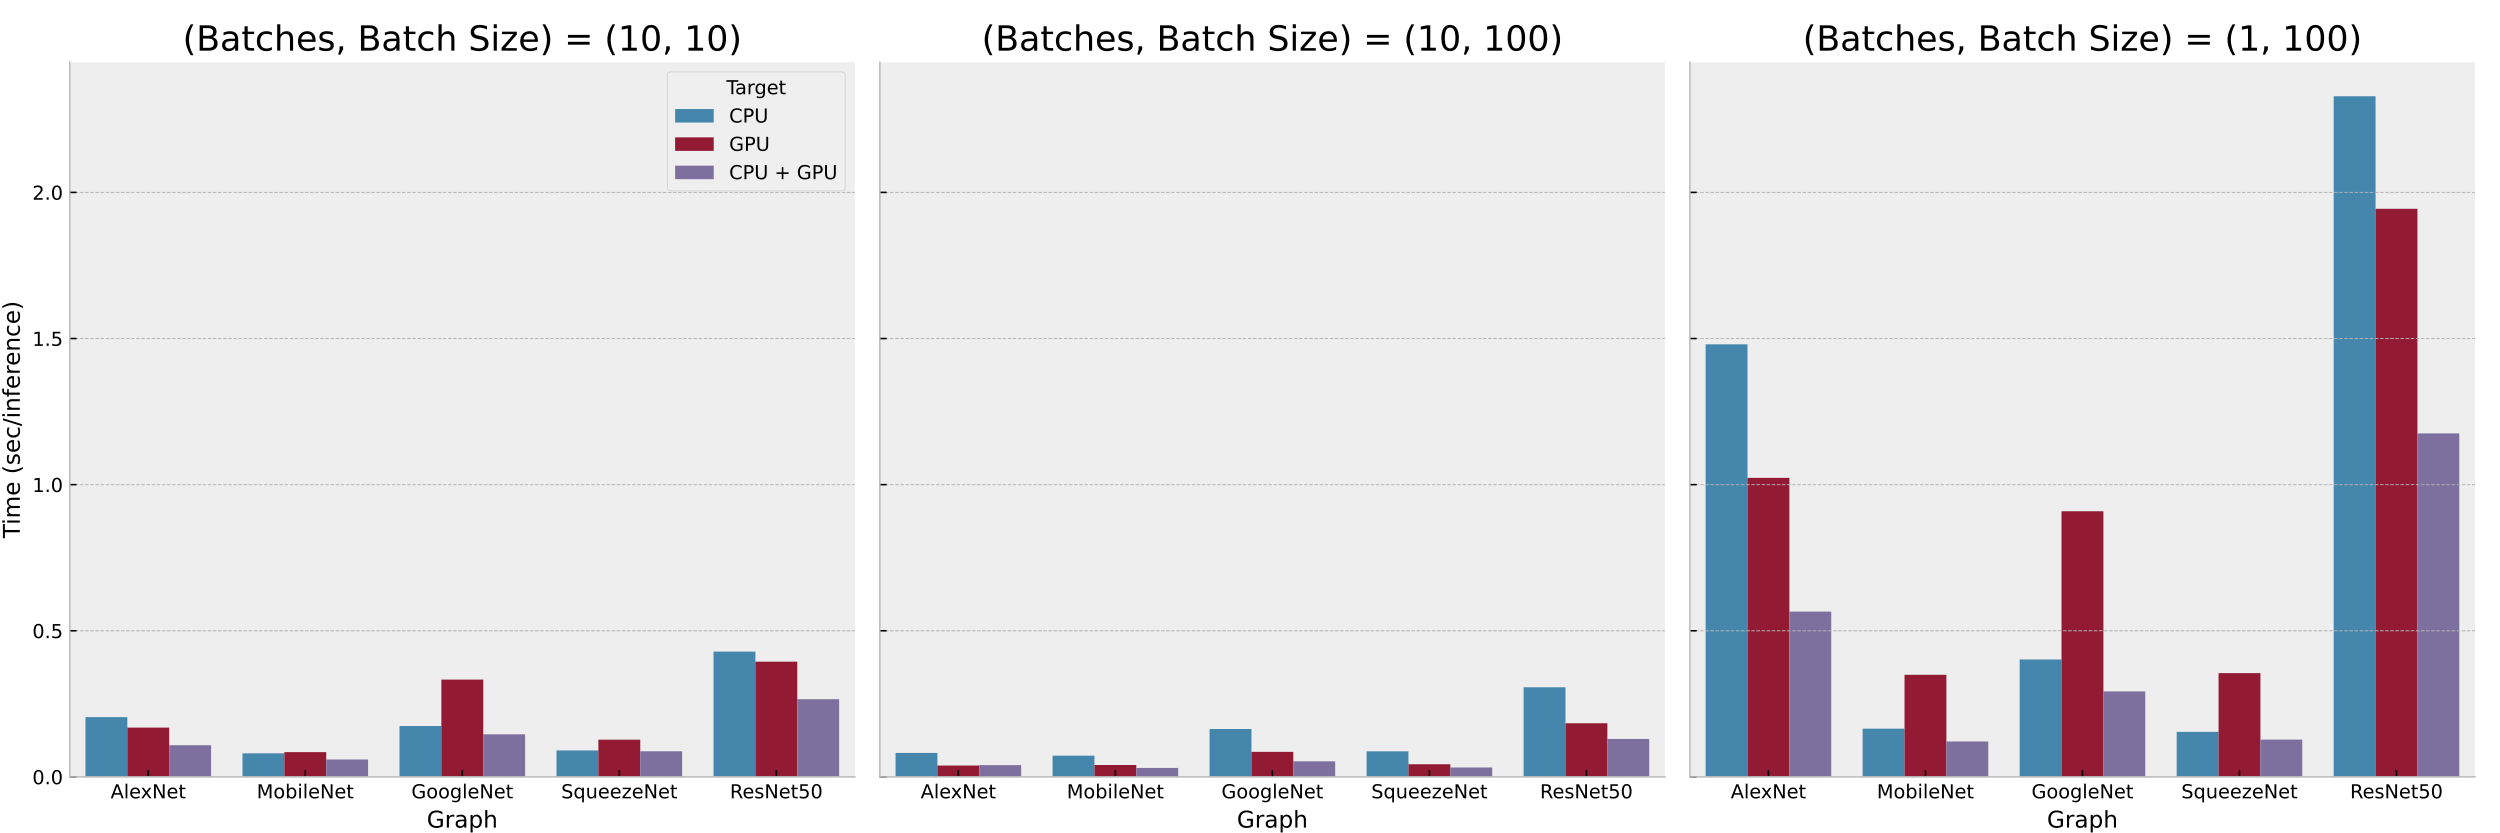 <?xml version="1.0" encoding="utf-8" standalone="no"?>
<!DOCTYPE svg PUBLIC "-//W3C//DTD SVG 1.1//EN"
  "http://www.w3.org/Graphics/SVG/1.1/DTD/svg11.dtd">
<!-- Created with matplotlib (https://matplotlib.org/) -->
<svg height="432pt" version="1.1" viewBox="0 0 1296 432" width="1296pt" xmlns="http://www.w3.org/2000/svg" xmlns:xlink="http://www.w3.org/1999/xlink">
 <defs>
  <style type="text/css">*{stroke-linecap:butt;stroke-linejoin:round;}</style>
 </defs>
 <g id="figure_1">
  <g id="patch_1">
   <path d="M 0 432 
L 1296 432 
L 1296 0 
L 0 0 
z
" style="fill:#ffffff;"/>
  </g>
  <g id="axes_1">
   <g id="patch_2">
    <path d="M 36.168 402.744 
L 443.152 402.744 
L 443.152 32.256 
L 36.168 32.256 
z
" style="fill:#eeeeee;"/>
   </g>
   <g id="patch_3">
    <path clip-path="url(#p36d00c4bcf)" d="M 44.308 402.744 
L 66.013 402.744 
L 66.013 371.755 
L 44.308 371.755 
z
" style="fill:#4586ac;"/>
   </g>
   <g id="patch_4">
    <path clip-path="url(#p36d00c4bcf)" d="M 125.704 402.744 
L 147.41 402.744 
L 147.41 390.542 
L 125.704 390.542 
z
" style="fill:#4586ac;"/>
   </g>
   <g id="patch_5">
    <path clip-path="url(#p36d00c4bcf)" d="M 207.101 402.744 
L 228.807 402.744 
L 228.807 376.374 
L 207.101 376.374 
z
" style="fill:#4586ac;"/>
   </g>
   <g id="patch_6">
    <path clip-path="url(#p36d00c4bcf)" d="M 288.498 402.744 
L 310.204 402.744 
L 310.204 389.056 
L 288.498 389.056 
z
" style="fill:#4586ac;"/>
   </g>
   <g id="patch_7">
    <path clip-path="url(#p36d00c4bcf)" d="M 369.895 402.744 
L 391.601 402.744 
L 391.601 337.776 
L 369.895 337.776 
z
" style="fill:#4586ac;"/>
   </g>
   <g id="patch_8">
    <path clip-path="url(#p36d00c4bcf)" d="M 66.013 402.744 
L 87.719 402.744 
L 87.719 377.204 
L 66.013 377.204 
z
" style="fill:#921a33;"/>
   </g>
   <g id="patch_9">
    <path clip-path="url(#p36d00c4bcf)" d="M 147.41 402.744 
L 169.116 402.744 
L 169.116 389.911 
L 147.41 389.911 
z
" style="fill:#921a33;"/>
   </g>
   <g id="patch_10">
    <path clip-path="url(#p36d00c4bcf)" d="M 228.807 402.744 
L 250.513 402.744 
L 250.513 352.317 
L 228.807 352.317 
z
" style="fill:#921a33;"/>
   </g>
   <g id="patch_11">
    <path clip-path="url(#p36d00c4bcf)" d="M 310.204 402.744 
L 331.91 402.744 
L 331.91 383.43 
L 310.204 383.43 
z
" style="fill:#921a33;"/>
   </g>
   <g id="patch_12">
    <path clip-path="url(#p36d00c4bcf)" d="M 391.601 402.744 
L 413.307 402.744 
L 413.307 343.008 
L 391.601 343.008 
z
" style="fill:#921a33;"/>
   </g>
   <g id="patch_13">
    <path clip-path="url(#p36d00c4bcf)" d="M 87.719 402.744 
L 109.425 402.744 
L 109.425 386.296 
L 87.719 386.296 
z
" style="fill:#7d709e;"/>
   </g>
   <g id="patch_14">
    <path clip-path="url(#p36d00c4bcf)" d="M 169.116 402.744 
L 190.822 402.744 
L 190.822 393.699 
L 169.116 393.699 
z
" style="fill:#7d709e;"/>
   </g>
   <g id="patch_15">
    <path clip-path="url(#p36d00c4bcf)" d="M 250.513 402.744 
L 272.219 402.744 
L 272.219 380.687 
L 250.513 380.687 
z
" style="fill:#7d709e;"/>
   </g>
   <g id="patch_16">
    <path clip-path="url(#p36d00c4bcf)" d="M 331.91 402.744 
L 353.616 402.744 
L 353.616 389.462 
L 331.91 389.462 
z
" style="fill:#7d709e;"/>
   </g>
   <g id="patch_17">
    <path clip-path="url(#p36d00c4bcf)" d="M 413.307 402.744 
L 435.012 402.744 
L 435.012 362.454 
L 413.307 362.454 
z
" style="fill:#7d709e;"/>
   </g>
   <g id="matplotlib.axis_1">
    <g id="xtick_1">
     <g id="line2d_1">
      <defs>
       <path d="M 0 0 
L 0 -3.5 
" id="mb8155070c6" style="stroke:#000000;stroke-width:0.8;"/>
      </defs>
      <g>
       <use style="stroke:#000000;stroke-width:0.8;" x="76.866" xlink:href="#mb8155070c6" y="402.744"/>
      </g>
     </g>
     <g id="text_1">
      <!-- AlexNet -->
      <g transform="translate(57.331 413.842)scale(0.1 -0.1)">
       <defs>
        <path d="M 34.188 63.188 
L 20.797 26.906 
L 47.609 26.906 
z
M 28.609 72.906 
L 39.797 72.906 
L 67.578 0 
L 57.328 0 
L 50.688 18.703 
L 17.828 18.703 
L 11.188 0 
L 0.781 0 
z
" id="DejaVuSans-65"/>
        <path d="M 9.422 75.984 
L 18.406 75.984 
L 18.406 0 
L 9.422 0 
z
" id="DejaVuSans-108"/>
        <path d="M 56.203 29.594 
L 56.203 25.203 
L 14.891 25.203 
Q 15.484 15.922 20.484 11.062 
Q 25.484 6.203 34.422 6.203 
Q 39.594 6.203 44.453 7.469 
Q 49.312 8.734 54.109 11.281 
L 54.109 2.781 
Q 49.266 0.734 44.188 -0.344 
Q 39.109 -1.422 33.891 -1.422 
Q 20.797 -1.422 13.156 6.188 
Q 5.516 13.812 5.516 26.812 
Q 5.516 40.234 12.766 48.109 
Q 20.016 56 32.328 56 
Q 43.359 56 49.781 48.891 
Q 56.203 41.797 56.203 29.594 
z
M 47.219 32.234 
Q 47.125 39.594 43.094 43.984 
Q 39.062 48.391 32.422 48.391 
Q 24.906 48.391 20.391 44.141 
Q 15.875 39.891 15.188 32.172 
z
" id="DejaVuSans-101"/>
        <path d="M 54.891 54.688 
L 35.109 28.078 
L 55.906 0 
L 45.312 0 
L 29.391 21.484 
L 13.484 0 
L 2.875 0 
L 24.125 28.609 
L 4.688 54.688 
L 15.281 54.688 
L 29.781 35.203 
L 44.281 54.688 
z
" id="DejaVuSans-120"/>
        <path d="M 9.812 72.906 
L 23.094 72.906 
L 55.422 11.922 
L 55.422 72.906 
L 64.984 72.906 
L 64.984 0 
L 51.703 0 
L 19.391 60.984 
L 19.391 0 
L 9.812 0 
z
" id="DejaVuSans-78"/>
        <path d="M 18.312 70.219 
L 18.312 54.688 
L 36.812 54.688 
L 36.812 47.703 
L 18.312 47.703 
L 18.312 18.016 
Q 18.312 11.328 20.141 9.422 
Q 21.969 7.516 27.594 7.516 
L 36.812 7.516 
L 36.812 0 
L 27.594 0 
Q 17.188 0 13.234 3.875 
Q 9.281 7.766 9.281 18.016 
L 9.281 47.703 
L 2.688 47.703 
L 2.688 54.688 
L 9.281 54.688 
L 9.281 70.219 
z
" id="DejaVuSans-116"/>
       </defs>
       <use xlink:href="#DejaVuSans-65"/>
       <use x="68.408" xlink:href="#DejaVuSans-108"/>
       <use x="96.191" xlink:href="#DejaVuSans-101"/>
       <use x="155.965" xlink:href="#DejaVuSans-120"/>
       <use x="215.145" xlink:href="#DejaVuSans-78"/>
       <use x="289.949" xlink:href="#DejaVuSans-101"/>
       <use x="351.473" xlink:href="#DejaVuSans-116"/>
      </g>
     </g>
    </g>
    <g id="xtick_2">
     <g id="line2d_2">
      <g>
       <use style="stroke:#000000;stroke-width:0.8;" x="158.263" xlink:href="#mb8155070c6" y="402.744"/>
      </g>
     </g>
     <g id="text_2">
      <!-- MobileNet -->
      <g transform="translate(133.084 413.842)scale(0.1 -0.1)">
       <defs>
        <path d="M 9.812 72.906 
L 24.516 72.906 
L 43.109 23.297 
L 61.812 72.906 
L 76.516 72.906 
L 76.516 0 
L 66.891 0 
L 66.891 64.016 
L 48.094 14.016 
L 38.188 14.016 
L 19.391 64.016 
L 19.391 0 
L 9.812 0 
z
" id="DejaVuSans-77"/>
        <path d="M 30.609 48.391 
Q 23.391 48.391 19.188 42.75 
Q 14.984 37.109 14.984 27.297 
Q 14.984 17.484 19.156 11.844 
Q 23.344 6.203 30.609 6.203 
Q 37.797 6.203 41.984 11.859 
Q 46.188 17.531 46.188 27.297 
Q 46.188 37.016 41.984 42.703 
Q 37.797 48.391 30.609 48.391 
z
M 30.609 56 
Q 42.328 56 49.016 48.375 
Q 55.719 40.766 55.719 27.297 
Q 55.719 13.875 49.016 6.219 
Q 42.328 -1.422 30.609 -1.422 
Q 18.844 -1.422 12.172 6.219 
Q 5.516 13.875 5.516 27.297 
Q 5.516 40.766 12.172 48.375 
Q 18.844 56 30.609 56 
z
" id="DejaVuSans-111"/>
        <path d="M 48.688 27.297 
Q 48.688 37.203 44.609 42.844 
Q 40.531 48.484 33.406 48.484 
Q 26.266 48.484 22.188 42.844 
Q 18.109 37.203 18.109 27.297 
Q 18.109 17.391 22.188 11.75 
Q 26.266 6.109 33.406 6.109 
Q 40.531 6.109 44.609 11.75 
Q 48.688 17.391 48.688 27.297 
z
M 18.109 46.391 
Q 20.953 51.266 25.266 53.625 
Q 29.594 56 35.594 56 
Q 45.562 56 51.781 48.094 
Q 58.016 40.188 58.016 27.297 
Q 58.016 14.406 51.781 6.484 
Q 45.562 -1.422 35.594 -1.422 
Q 29.594 -1.422 25.266 0.953 
Q 20.953 3.328 18.109 8.203 
L 18.109 0 
L 9.078 0 
L 9.078 75.984 
L 18.109 75.984 
z
" id="DejaVuSans-98"/>
        <path d="M 9.422 54.688 
L 18.406 54.688 
L 18.406 0 
L 9.422 0 
z
M 9.422 75.984 
L 18.406 75.984 
L 18.406 64.594 
L 9.422 64.594 
z
" id="DejaVuSans-105"/>
       </defs>
       <use xlink:href="#DejaVuSans-77"/>
       <use x="86.279" xlink:href="#DejaVuSans-111"/>
       <use x="147.461" xlink:href="#DejaVuSans-98"/>
       <use x="210.938" xlink:href="#DejaVuSans-105"/>
       <use x="238.721" xlink:href="#DejaVuSans-108"/>
       <use x="266.504" xlink:href="#DejaVuSans-101"/>
       <use x="328.027" xlink:href="#DejaVuSans-78"/>
       <use x="402.832" xlink:href="#DejaVuSans-101"/>
       <use x="464.355" xlink:href="#DejaVuSans-116"/>
      </g>
     </g>
    </g>
    <g id="xtick_3">
     <g id="line2d_3">
      <g>
       <use style="stroke:#000000;stroke-width:0.8;" x="239.66" xlink:href="#mb8155070c6" y="402.744"/>
      </g>
     </g>
     <g id="text_3">
      <!-- GoogleNet -->
      <g transform="translate(213.25 413.842)scale(0.1 -0.1)">
       <defs>
        <path d="M 59.516 10.406 
L 59.516 29.984 
L 43.406 29.984 
L 43.406 38.094 
L 69.281 38.094 
L 69.281 6.781 
Q 63.578 2.734 56.688 0.656 
Q 49.812 -1.422 42 -1.422 
Q 24.906 -1.422 15.25 8.562 
Q 5.609 18.562 5.609 36.375 
Q 5.609 54.25 15.25 64.234 
Q 24.906 74.219 42 74.219 
Q 49.125 74.219 55.547 72.453 
Q 61.969 70.703 67.391 67.281 
L 67.391 56.781 
Q 61.922 61.422 55.766 63.766 
Q 49.609 66.109 42.828 66.109 
Q 29.438 66.109 22.719 58.641 
Q 16.016 51.172 16.016 36.375 
Q 16.016 21.625 22.719 14.156 
Q 29.438 6.688 42.828 6.688 
Q 48.047 6.688 52.141 7.594 
Q 56.25 8.5 59.516 10.406 
z
" id="DejaVuSans-71"/>
        <path d="M 45.406 27.984 
Q 45.406 37.75 41.375 43.109 
Q 37.359 48.484 30.078 48.484 
Q 22.859 48.484 18.828 43.109 
Q 14.797 37.75 14.797 27.984 
Q 14.797 18.266 18.828 12.891 
Q 22.859 7.516 30.078 7.516 
Q 37.359 7.516 41.375 12.891 
Q 45.406 18.266 45.406 27.984 
z
M 54.391 6.781 
Q 54.391 -7.172 48.188 -13.984 
Q 42 -20.797 29.203 -20.797 
Q 24.469 -20.797 20.266 -20.094 
Q 16.062 -19.391 12.109 -17.922 
L 12.109 -9.188 
Q 16.062 -11.328 19.922 -12.344 
Q 23.781 -13.375 27.781 -13.375 
Q 36.625 -13.375 41.016 -8.766 
Q 45.406 -4.156 45.406 5.172 
L 45.406 9.625 
Q 42.625 4.781 38.281 2.391 
Q 33.938 0 27.875 0 
Q 17.828 0 11.672 7.656 
Q 5.516 15.328 5.516 27.984 
Q 5.516 40.672 11.672 48.328 
Q 17.828 56 27.875 56 
Q 33.938 56 38.281 53.609 
Q 42.625 51.219 45.406 46.391 
L 45.406 54.688 
L 54.391 54.688 
z
" id="DejaVuSans-103"/>
       </defs>
       <use xlink:href="#DejaVuSans-71"/>
       <use x="77.49" xlink:href="#DejaVuSans-111"/>
       <use x="138.672" xlink:href="#DejaVuSans-111"/>
       <use x="199.854" xlink:href="#DejaVuSans-103"/>
       <use x="263.33" xlink:href="#DejaVuSans-108"/>
       <use x="291.113" xlink:href="#DejaVuSans-101"/>
       <use x="352.637" xlink:href="#DejaVuSans-78"/>
       <use x="427.441" xlink:href="#DejaVuSans-101"/>
       <use x="488.965" xlink:href="#DejaVuSans-116"/>
      </g>
     </g>
    </g>
    <g id="xtick_4">
     <g id="line2d_4">
      <g>
       <use style="stroke:#000000;stroke-width:0.8;" x="321.057" xlink:href="#mb8155070c6" y="402.744"/>
      </g>
     </g>
     <g id="text_4">
      <!-- SqueezeNet -->
      <g transform="translate(290.908 413.842)scale(0.1 -0.1)">
       <defs>
        <path d="M 53.516 70.516 
L 53.516 60.891 
Q 47.906 63.578 42.922 64.891 
Q 37.938 66.219 33.297 66.219 
Q 25.25 66.219 20.875 63.094 
Q 16.5 59.969 16.5 54.203 
Q 16.5 49.359 19.406 46.891 
Q 22.312 44.438 30.422 42.922 
L 36.375 41.703 
Q 47.406 39.594 52.656 34.297 
Q 57.906 29 57.906 20.125 
Q 57.906 9.516 50.797 4.047 
Q 43.703 -1.422 29.984 -1.422 
Q 24.812 -1.422 18.969 -0.25 
Q 13.141 0.922 6.891 3.219 
L 6.891 13.375 
Q 12.891 10.016 18.656 8.297 
Q 24.422 6.594 29.984 6.594 
Q 38.422 6.594 43.016 9.906 
Q 47.609 13.234 47.609 19.391 
Q 47.609 24.75 44.312 27.781 
Q 41.016 30.812 33.5 32.328 
L 27.484 33.5 
Q 16.453 35.688 11.516 40.375 
Q 6.594 45.062 6.594 53.422 
Q 6.594 63.094 13.406 68.656 
Q 20.219 74.219 32.172 74.219 
Q 37.312 74.219 42.625 73.281 
Q 47.953 72.359 53.516 70.516 
z
" id="DejaVuSans-83"/>
        <path d="M 14.797 27.297 
Q 14.797 17.391 18.875 11.75 
Q 22.953 6.109 30.078 6.109 
Q 37.203 6.109 41.297 11.75 
Q 45.406 17.391 45.406 27.297 
Q 45.406 37.203 41.297 42.844 
Q 37.203 48.484 30.078 48.484 
Q 22.953 48.484 18.875 42.844 
Q 14.797 37.203 14.797 27.297 
z
M 45.406 8.203 
Q 42.578 3.328 38.25 0.953 
Q 33.938 -1.422 27.875 -1.422 
Q 17.969 -1.422 11.734 6.484 
Q 5.516 14.406 5.516 27.297 
Q 5.516 40.188 11.734 48.094 
Q 17.969 56 27.875 56 
Q 33.938 56 38.25 53.625 
Q 42.578 51.266 45.406 46.391 
L 45.406 54.688 
L 54.391 54.688 
L 54.391 -20.797 
L 45.406 -20.797 
z
" id="DejaVuSans-113"/>
        <path d="M 8.5 21.578 
L 8.5 54.688 
L 17.484 54.688 
L 17.484 21.922 
Q 17.484 14.156 20.5 10.266 
Q 23.531 6.391 29.594 6.391 
Q 36.859 6.391 41.078 11.031 
Q 45.312 15.672 45.312 23.688 
L 45.312 54.688 
L 54.297 54.688 
L 54.297 0 
L 45.312 0 
L 45.312 8.406 
Q 42.047 3.422 37.719 1 
Q 33.406 -1.422 27.688 -1.422 
Q 18.266 -1.422 13.375 4.438 
Q 8.5 10.297 8.5 21.578 
z
M 31.109 56 
z
" id="DejaVuSans-117"/>
        <path d="M 5.516 54.688 
L 48.188 54.688 
L 48.188 46.484 
L 14.406 7.172 
L 48.188 7.172 
L 48.188 0 
L 4.297 0 
L 4.297 8.203 
L 38.094 47.516 
L 5.516 47.516 
z
" id="DejaVuSans-122"/>
       </defs>
       <use xlink:href="#DejaVuSans-83"/>
       <use x="63.477" xlink:href="#DejaVuSans-113"/>
       <use x="126.953" xlink:href="#DejaVuSans-117"/>
       <use x="190.332" xlink:href="#DejaVuSans-101"/>
       <use x="251.855" xlink:href="#DejaVuSans-101"/>
       <use x="313.379" xlink:href="#DejaVuSans-122"/>
       <use x="365.869" xlink:href="#DejaVuSans-101"/>
       <use x="427.393" xlink:href="#DejaVuSans-78"/>
       <use x="502.197" xlink:href="#DejaVuSans-101"/>
       <use x="563.721" xlink:href="#DejaVuSans-116"/>
      </g>
     </g>
    </g>
    <g id="xtick_5">
     <g id="line2d_5">
      <g>
       <use style="stroke:#000000;stroke-width:0.8;" x="402.454" xlink:href="#mb8155070c6" y="402.744"/>
      </g>
     </g>
     <g id="text_5">
      <!-- ResNet50 -->
      <g transform="translate(378.383 413.842)scale(0.1 -0.1)">
       <defs>
        <path d="M 44.391 34.188 
Q 47.562 33.109 50.562 29.594 
Q 53.562 26.078 56.594 19.922 
L 66.609 0 
L 56 0 
L 46.688 18.703 
Q 43.062 26.031 39.672 28.422 
Q 36.281 30.812 30.422 30.812 
L 19.672 30.812 
L 19.672 0 
L 9.812 0 
L 9.812 72.906 
L 32.078 72.906 
Q 44.578 72.906 50.734 67.672 
Q 56.891 62.453 56.891 51.906 
Q 56.891 45.016 53.688 40.469 
Q 50.484 35.938 44.391 34.188 
z
M 19.672 64.797 
L 19.672 38.922 
L 32.078 38.922 
Q 39.203 38.922 42.844 42.219 
Q 46.484 45.516 46.484 51.906 
Q 46.484 58.297 42.844 61.547 
Q 39.203 64.797 32.078 64.797 
z
" id="DejaVuSans-82"/>
        <path d="M 44.281 53.078 
L 44.281 44.578 
Q 40.484 46.531 36.375 47.5 
Q 32.281 48.484 27.875 48.484 
Q 21.188 48.484 17.844 46.438 
Q 14.5 44.391 14.5 40.281 
Q 14.5 37.156 16.891 35.375 
Q 19.281 33.594 26.516 31.984 
L 29.594 31.297 
Q 39.156 29.25 43.188 25.516 
Q 47.219 21.781 47.219 15.094 
Q 47.219 7.469 41.188 3.016 
Q 35.156 -1.422 24.609 -1.422 
Q 20.219 -1.422 15.453 -0.562 
Q 10.688 0.297 5.422 2 
L 5.422 11.281 
Q 10.406 8.688 15.234 7.391 
Q 20.062 6.109 24.812 6.109 
Q 31.156 6.109 34.562 8.281 
Q 37.984 10.453 37.984 14.406 
Q 37.984 18.062 35.516 20.016 
Q 33.062 21.969 24.703 23.781 
L 21.578 24.516 
Q 13.234 26.266 9.516 29.906 
Q 5.812 33.547 5.812 39.891 
Q 5.812 47.609 11.281 51.797 
Q 16.75 56 26.812 56 
Q 31.781 56 36.172 55.266 
Q 40.578 54.547 44.281 53.078 
z
" id="DejaVuSans-115"/>
        <path d="M 10.797 72.906 
L 49.516 72.906 
L 49.516 64.594 
L 19.828 64.594 
L 19.828 46.734 
Q 21.969 47.469 24.109 47.828 
Q 26.266 48.188 28.422 48.188 
Q 40.625 48.188 47.75 41.5 
Q 54.891 34.812 54.891 23.391 
Q 54.891 11.625 47.562 5.094 
Q 40.234 -1.422 26.906 -1.422 
Q 22.312 -1.422 17.547 -0.641 
Q 12.797 0.141 7.719 1.703 
L 7.719 11.625 
Q 12.109 9.234 16.797 8.062 
Q 21.484 6.891 26.703 6.891 
Q 35.156 6.891 40.078 11.328 
Q 45.016 15.766 45.016 23.391 
Q 45.016 31 40.078 35.438 
Q 35.156 39.891 26.703 39.891 
Q 22.75 39.891 18.812 39.016 
Q 14.891 38.141 10.797 36.281 
z
" id="DejaVuSans-53"/>
        <path d="M 31.781 66.406 
Q 24.172 66.406 20.328 58.906 
Q 16.5 51.422 16.5 36.375 
Q 16.5 21.391 20.328 13.891 
Q 24.172 6.391 31.781 6.391 
Q 39.453 6.391 43.281 13.891 
Q 47.125 21.391 47.125 36.375 
Q 47.125 51.422 43.281 58.906 
Q 39.453 66.406 31.781 66.406 
z
M 31.781 74.219 
Q 44.047 74.219 50.516 64.516 
Q 56.984 54.828 56.984 36.375 
Q 56.984 17.969 50.516 8.266 
Q 44.047 -1.422 31.781 -1.422 
Q 19.531 -1.422 13.062 8.266 
Q 6.594 17.969 6.594 36.375 
Q 6.594 54.828 13.062 64.516 
Q 19.531 74.219 31.781 74.219 
z
" id="DejaVuSans-48"/>
       </defs>
       <use xlink:href="#DejaVuSans-82"/>
       <use x="64.982" xlink:href="#DejaVuSans-101"/>
       <use x="126.506" xlink:href="#DejaVuSans-115"/>
       <use x="178.605" xlink:href="#DejaVuSans-78"/>
       <use x="253.41" xlink:href="#DejaVuSans-101"/>
       <use x="314.934" xlink:href="#DejaVuSans-116"/>
       <use x="354.143" xlink:href="#DejaVuSans-53"/>
       <use x="417.766" xlink:href="#DejaVuSans-48"/>
      </g>
     </g>
    </g>
    <g id="text_6">
     <!-- Graph -->
     <g transform="translate(221.256 429.04)scale(0.12 -0.12)">
      <defs>
       <path d="M 41.109 46.297 
Q 39.594 47.172 37.812 47.578 
Q 36.031 48 33.891 48 
Q 26.266 48 22.188 43.047 
Q 18.109 38.094 18.109 28.812 
L 18.109 0 
L 9.078 0 
L 9.078 54.688 
L 18.109 54.688 
L 18.109 46.188 
Q 20.953 51.172 25.484 53.578 
Q 30.031 56 36.531 56 
Q 37.453 56 38.578 55.875 
Q 39.703 55.766 41.062 55.516 
z
" id="DejaVuSans-114"/>
       <path d="M 34.281 27.484 
Q 23.391 27.484 19.188 25 
Q 14.984 22.516 14.984 16.5 
Q 14.984 11.719 18.141 8.906 
Q 21.297 6.109 26.703 6.109 
Q 34.188 6.109 38.703 11.406 
Q 43.219 16.703 43.219 25.484 
L 43.219 27.484 
z
M 52.203 31.203 
L 52.203 0 
L 43.219 0 
L 43.219 8.297 
Q 40.141 3.328 35.547 0.953 
Q 30.953 -1.422 24.312 -1.422 
Q 15.922 -1.422 10.953 3.297 
Q 6 8.016 6 15.922 
Q 6 25.141 12.172 29.828 
Q 18.359 34.516 30.609 34.516 
L 43.219 34.516 
L 43.219 35.406 
Q 43.219 41.609 39.141 45 
Q 35.062 48.391 27.688 48.391 
Q 23 48.391 18.547 47.266 
Q 14.109 46.141 10.016 43.891 
L 10.016 52.203 
Q 14.938 54.109 19.578 55.047 
Q 24.219 56 28.609 56 
Q 40.484 56 46.344 49.844 
Q 52.203 43.703 52.203 31.203 
z
" id="DejaVuSans-97"/>
       <path d="M 18.109 8.203 
L 18.109 -20.797 
L 9.078 -20.797 
L 9.078 54.688 
L 18.109 54.688 
L 18.109 46.391 
Q 20.953 51.266 25.266 53.625 
Q 29.594 56 35.594 56 
Q 45.562 56 51.781 48.094 
Q 58.016 40.188 58.016 27.297 
Q 58.016 14.406 51.781 6.484 
Q 45.562 -1.422 35.594 -1.422 
Q 29.594 -1.422 25.266 0.953 
Q 20.953 3.328 18.109 8.203 
z
M 48.688 27.297 
Q 48.688 37.203 44.609 42.844 
Q 40.531 48.484 33.406 48.484 
Q 26.266 48.484 22.188 42.844 
Q 18.109 37.203 18.109 27.297 
Q 18.109 17.391 22.188 11.75 
Q 26.266 6.109 33.406 6.109 
Q 40.531 6.109 44.609 11.75 
Q 48.688 17.391 48.688 27.297 
z
" id="DejaVuSans-112"/>
       <path d="M 54.891 33.016 
L 54.891 0 
L 45.906 0 
L 45.906 32.719 
Q 45.906 40.484 42.875 44.328 
Q 39.844 48.188 33.797 48.188 
Q 26.516 48.188 22.312 43.547 
Q 18.109 38.922 18.109 30.906 
L 18.109 0 
L 9.078 0 
L 9.078 75.984 
L 18.109 75.984 
L 18.109 46.188 
Q 21.344 51.125 25.703 53.562 
Q 30.078 56 35.797 56 
Q 45.219 56 50.047 50.172 
Q 54.891 44.344 54.891 33.016 
z
" id="DejaVuSans-104"/>
      </defs>
      <use xlink:href="#DejaVuSans-71"/>
      <use x="77.49" xlink:href="#DejaVuSans-114"/>
      <use x="118.604" xlink:href="#DejaVuSans-97"/>
      <use x="179.883" xlink:href="#DejaVuSans-112"/>
      <use x="243.359" xlink:href="#DejaVuSans-104"/>
     </g>
    </g>
   </g>
   <g id="matplotlib.axis_2">
    <g id="ytick_1">
     <g id="line2d_6">
      <path clip-path="url(#p36d00c4bcf)" d="M 36.168 402.744 
L 443.152 402.744 
" style="fill:none;stroke:#b2b2b2;stroke-dasharray:1.85,0.8;stroke-dashoffset:0;stroke-width:0.5;"/>
     </g>
     <g id="line2d_7">
      <defs>
       <path d="M 0 0 
L 3.5 0 
" id="m7fe1e21865" style="stroke:#000000;stroke-width:0.8;"/>
      </defs>
      <g>
       <use style="stroke:#000000;stroke-width:0.8;" x="36.168" xlink:href="#m7fe1e21865" y="402.744"/>
      </g>
     </g>
     <g id="text_7">
      <!-- 0.0 -->
      <g transform="translate(16.765 406.543)scale(0.1 -0.1)">
       <defs>
        <path d="M 10.688 12.406 
L 21 12.406 
L 21 0 
L 10.688 0 
z
" id="DejaVuSans-46"/>
       </defs>
       <use xlink:href="#DejaVuSans-48"/>
       <use x="63.623" xlink:href="#DejaVuSans-46"/>
       <use x="95.41" xlink:href="#DejaVuSans-48"/>
      </g>
     </g>
    </g>
    <g id="ytick_2">
     <g id="line2d_8">
      <path clip-path="url(#p36d00c4bcf)" d="M 36.168 326.993 
L 443.152 326.993 
" style="fill:none;stroke:#b2b2b2;stroke-dasharray:1.85,0.8;stroke-dashoffset:0;stroke-width:0.5;"/>
     </g>
     <g id="line2d_9">
      <g>
       <use style="stroke:#000000;stroke-width:0.8;" x="36.168" xlink:href="#m7fe1e21865" y="326.993"/>
      </g>
     </g>
     <g id="text_8">
      <!-- 0.5 -->
      <g transform="translate(16.765 330.792)scale(0.1 -0.1)">
       <use xlink:href="#DejaVuSans-48"/>
       <use x="63.623" xlink:href="#DejaVuSans-46"/>
       <use x="95.41" xlink:href="#DejaVuSans-53"/>
      </g>
     </g>
    </g>
    <g id="ytick_3">
     <g id="line2d_10">
      <path clip-path="url(#p36d00c4bcf)" d="M 36.168 251.242 
L 443.152 251.242 
" style="fill:none;stroke:#b2b2b2;stroke-dasharray:1.85,0.8;stroke-dashoffset:0;stroke-width:0.5;"/>
     </g>
     <g id="line2d_11">
      <g>
       <use style="stroke:#000000;stroke-width:0.8;" x="36.168" xlink:href="#m7fe1e21865" y="251.242"/>
      </g>
     </g>
     <g id="text_9">
      <!-- 1.0 -->
      <g transform="translate(16.765 255.042)scale(0.1 -0.1)">
       <defs>
        <path d="M 12.406 8.297 
L 28.516 8.297 
L 28.516 63.922 
L 10.984 60.406 
L 10.984 69.391 
L 28.422 72.906 
L 38.281 72.906 
L 38.281 8.297 
L 54.391 8.297 
L 54.391 0 
L 12.406 0 
z
" id="DejaVuSans-49"/>
       </defs>
       <use xlink:href="#DejaVuSans-49"/>
       <use x="63.623" xlink:href="#DejaVuSans-46"/>
       <use x="95.41" xlink:href="#DejaVuSans-48"/>
      </g>
     </g>
    </g>
    <g id="ytick_4">
     <g id="line2d_12">
      <path clip-path="url(#p36d00c4bcf)" d="M 36.168 175.492 
L 443.152 175.492 
" style="fill:none;stroke:#b2b2b2;stroke-dasharray:1.85,0.8;stroke-dashoffset:0;stroke-width:0.5;"/>
     </g>
     <g id="line2d_13">
      <g>
       <use style="stroke:#000000;stroke-width:0.8;" x="36.168" xlink:href="#m7fe1e21865" y="175.492"/>
      </g>
     </g>
     <g id="text_10">
      <!-- 1.5 -->
      <g transform="translate(16.765 179.291)scale(0.1 -0.1)">
       <use xlink:href="#DejaVuSans-49"/>
       <use x="63.623" xlink:href="#DejaVuSans-46"/>
       <use x="95.41" xlink:href="#DejaVuSans-53"/>
      </g>
     </g>
    </g>
    <g id="ytick_5">
     <g id="line2d_14">
      <path clip-path="url(#p36d00c4bcf)" d="M 36.168 99.741 
L 443.152 99.741 
" style="fill:none;stroke:#b2b2b2;stroke-dasharray:1.85,0.8;stroke-dashoffset:0;stroke-width:0.5;"/>
     </g>
     <g id="line2d_15">
      <g>
       <use style="stroke:#000000;stroke-width:0.8;" x="36.168" xlink:href="#m7fe1e21865" y="99.741"/>
      </g>
     </g>
     <g id="text_11">
      <!-- 2.0 -->
      <g transform="translate(16.765 103.54)scale(0.1 -0.1)">
       <defs>
        <path d="M 19.188 8.297 
L 53.609 8.297 
L 53.609 0 
L 7.328 0 
L 7.328 8.297 
Q 12.938 14.109 22.625 23.891 
Q 32.328 33.688 34.812 36.531 
Q 39.547 41.844 41.422 45.531 
Q 43.312 49.219 43.312 52.781 
Q 43.312 58.594 39.234 62.25 
Q 35.156 65.922 28.609 65.922 
Q 23.969 65.922 18.812 64.312 
Q 13.672 62.703 7.812 59.422 
L 7.812 69.391 
Q 13.766 71.781 18.938 73 
Q 24.125 74.219 28.422 74.219 
Q 39.75 74.219 46.484 68.547 
Q 53.219 62.891 53.219 53.422 
Q 53.219 48.922 51.531 44.891 
Q 49.859 40.875 45.406 35.406 
Q 44.188 33.984 37.641 27.219 
Q 31.109 20.453 19.188 8.297 
z
" id="DejaVuSans-50"/>
       </defs>
       <use xlink:href="#DejaVuSans-50"/>
       <use x="63.623" xlink:href="#DejaVuSans-46"/>
       <use x="95.41" xlink:href="#DejaVuSans-48"/>
      </g>
     </g>
    </g>
    <g id="text_12">
     <!-- Time (sec/inference) -->
     <g transform="translate(10.269 278.997)rotate(-90)scale(0.12 -0.12)">
      <defs>
       <path d="M -0.297 72.906 
L 61.375 72.906 
L 61.375 64.594 
L 35.5 64.594 
L 35.5 0 
L 25.594 0 
L 25.594 64.594 
L -0.297 64.594 
z
" id="DejaVuSans-84"/>
       <path d="M 52 44.188 
Q 55.375 50.25 60.062 53.125 
Q 64.75 56 71.094 56 
Q 79.641 56 84.281 50.016 
Q 88.922 44.047 88.922 33.016 
L 88.922 0 
L 79.891 0 
L 79.891 32.719 
Q 79.891 40.578 77.094 44.375 
Q 74.312 48.188 68.609 48.188 
Q 61.625 48.188 57.562 43.547 
Q 53.516 38.922 53.516 30.906 
L 53.516 0 
L 44.484 0 
L 44.484 32.719 
Q 44.484 40.625 41.703 44.406 
Q 38.922 48.188 33.109 48.188 
Q 26.219 48.188 22.156 43.531 
Q 18.109 38.875 18.109 30.906 
L 18.109 0 
L 9.078 0 
L 9.078 54.688 
L 18.109 54.688 
L 18.109 46.188 
Q 21.188 51.219 25.484 53.609 
Q 29.781 56 35.688 56 
Q 41.656 56 45.828 52.969 
Q 50 49.953 52 44.188 
z
" id="DejaVuSans-109"/>
       <path id="DejaVuSans-32"/>
       <path d="M 31 75.875 
Q 24.469 64.656 21.281 53.656 
Q 18.109 42.672 18.109 31.391 
Q 18.109 20.125 21.312 9.062 
Q 24.516 -2 31 -13.188 
L 23.188 -13.188 
Q 15.875 -1.703 12.234 9.375 
Q 8.594 20.453 8.594 31.391 
Q 8.594 42.281 12.203 53.312 
Q 15.828 64.359 23.188 75.875 
z
" id="DejaVuSans-40"/>
       <path d="M 48.781 52.594 
L 48.781 44.188 
Q 44.969 46.297 41.141 47.344 
Q 37.312 48.391 33.406 48.391 
Q 24.656 48.391 19.812 42.844 
Q 14.984 37.312 14.984 27.297 
Q 14.984 17.281 19.812 11.734 
Q 24.656 6.203 33.406 6.203 
Q 37.312 6.203 41.141 7.25 
Q 44.969 8.297 48.781 10.406 
L 48.781 2.094 
Q 45.016 0.344 40.984 -0.531 
Q 36.969 -1.422 32.422 -1.422 
Q 20.062 -1.422 12.781 6.344 
Q 5.516 14.109 5.516 27.297 
Q 5.516 40.672 12.859 48.328 
Q 20.219 56 33.016 56 
Q 37.156 56 41.109 55.141 
Q 45.062 54.297 48.781 52.594 
z
" id="DejaVuSans-99"/>
       <path d="M 25.391 72.906 
L 33.688 72.906 
L 8.297 -9.281 
L 0 -9.281 
z
" id="DejaVuSans-47"/>
       <path d="M 54.891 33.016 
L 54.891 0 
L 45.906 0 
L 45.906 32.719 
Q 45.906 40.484 42.875 44.328 
Q 39.844 48.188 33.797 48.188 
Q 26.516 48.188 22.312 43.547 
Q 18.109 38.922 18.109 30.906 
L 18.109 0 
L 9.078 0 
L 9.078 54.688 
L 18.109 54.688 
L 18.109 46.188 
Q 21.344 51.125 25.703 53.562 
Q 30.078 56 35.797 56 
Q 45.219 56 50.047 50.172 
Q 54.891 44.344 54.891 33.016 
z
" id="DejaVuSans-110"/>
       <path d="M 37.109 75.984 
L 37.109 68.5 
L 28.516 68.5 
Q 23.688 68.5 21.797 66.547 
Q 19.922 64.594 19.922 59.516 
L 19.922 54.688 
L 34.719 54.688 
L 34.719 47.703 
L 19.922 47.703 
L 19.922 0 
L 10.891 0 
L 10.891 47.703 
L 2.297 47.703 
L 2.297 54.688 
L 10.891 54.688 
L 10.891 58.5 
Q 10.891 67.625 15.141 71.797 
Q 19.391 75.984 28.609 75.984 
z
" id="DejaVuSans-102"/>
       <path d="M 8.016 75.875 
L 15.828 75.875 
Q 23.141 64.359 26.781 53.312 
Q 30.422 42.281 30.422 31.391 
Q 30.422 20.453 26.781 9.375 
Q 23.141 -1.703 15.828 -13.188 
L 8.016 -13.188 
Q 14.5 -2 17.703 9.062 
Q 20.906 20.125 20.906 31.391 
Q 20.906 42.672 17.703 53.656 
Q 14.5 64.656 8.016 75.875 
z
" id="DejaVuSans-41"/>
      </defs>
      <use xlink:href="#DejaVuSans-84"/>
      <use x="57.959" xlink:href="#DejaVuSans-105"/>
      <use x="85.742" xlink:href="#DejaVuSans-109"/>
      <use x="183.154" xlink:href="#DejaVuSans-101"/>
      <use x="244.678" xlink:href="#DejaVuSans-32"/>
      <use x="276.465" xlink:href="#DejaVuSans-40"/>
      <use x="315.479" xlink:href="#DejaVuSans-115"/>
      <use x="367.578" xlink:href="#DejaVuSans-101"/>
      <use x="429.102" xlink:href="#DejaVuSans-99"/>
      <use x="484.082" xlink:href="#DejaVuSans-47"/>
      <use x="517.773" xlink:href="#DejaVuSans-105"/>
      <use x="545.557" xlink:href="#DejaVuSans-110"/>
      <use x="608.936" xlink:href="#DejaVuSans-102"/>
      <use x="644.141" xlink:href="#DejaVuSans-101"/>
      <use x="705.664" xlink:href="#DejaVuSans-114"/>
      <use x="744.527" xlink:href="#DejaVuSans-101"/>
      <use x="806.051" xlink:href="#DejaVuSans-110"/>
      <use x="869.43" xlink:href="#DejaVuSans-99"/>
      <use x="924.41" xlink:href="#DejaVuSans-101"/>
      <use x="985.934" xlink:href="#DejaVuSans-41"/>
     </g>
    </g>
   </g>
   <g id="line2d_16">
    <path clip-path="url(#p36d00c4bcf)" d="M 0 0 
" style="fill:none;stroke:#424242;stroke-linecap:square;stroke-width:3.6;"/>
   </g>
   <g id="line2d_17">
    <path clip-path="url(#p36d00c4bcf)" d="M 0 0 
" style="fill:none;stroke:#424242;stroke-linecap:square;stroke-width:3.6;"/>
   </g>
   <g id="line2d_18">
    <path clip-path="url(#p36d00c4bcf)" d="M 0 0 
" style="fill:none;stroke:#424242;stroke-linecap:square;stroke-width:3.6;"/>
   </g>
   <g id="line2d_19">
    <path clip-path="url(#p36d00c4bcf)" d="M 0 0 
" style="fill:none;stroke:#424242;stroke-linecap:square;stroke-width:3.6;"/>
   </g>
   <g id="line2d_20">
    <path clip-path="url(#p36d00c4bcf)" d="M 0 0 
" style="fill:none;stroke:#424242;stroke-linecap:square;stroke-width:3.6;"/>
   </g>
   <g id="line2d_21">
    <path clip-path="url(#p36d00c4bcf)" d="M 0 0 
" style="fill:none;stroke:#424242;stroke-linecap:square;stroke-width:3.6;"/>
   </g>
   <g id="line2d_22">
    <path clip-path="url(#p36d00c4bcf)" d="M 0 0 
" style="fill:none;stroke:#424242;stroke-linecap:square;stroke-width:3.6;"/>
   </g>
   <g id="line2d_23">
    <path clip-path="url(#p36d00c4bcf)" d="M 0 0 
" style="fill:none;stroke:#424242;stroke-linecap:square;stroke-width:3.6;"/>
   </g>
   <g id="line2d_24">
    <path clip-path="url(#p36d00c4bcf)" d="M 0 0 
" style="fill:none;stroke:#424242;stroke-linecap:square;stroke-width:3.6;"/>
   </g>
   <g id="line2d_25">
    <path clip-path="url(#p36d00c4bcf)" d="M 0 0 
" style="fill:none;stroke:#424242;stroke-linecap:square;stroke-width:3.6;"/>
   </g>
   <g id="line2d_26">
    <path clip-path="url(#p36d00c4bcf)" d="M 0 0 
" style="fill:none;stroke:#424242;stroke-linecap:square;stroke-width:3.6;"/>
   </g>
   <g id="line2d_27">
    <path clip-path="url(#p36d00c4bcf)" d="M 0 0 
" style="fill:none;stroke:#424242;stroke-linecap:square;stroke-width:3.6;"/>
   </g>
   <g id="line2d_28">
    <path clip-path="url(#p36d00c4bcf)" d="M 0 0 
" style="fill:none;stroke:#424242;stroke-linecap:square;stroke-width:3.6;"/>
   </g>
   <g id="line2d_29">
    <path clip-path="url(#p36d00c4bcf)" d="M 0 0 
" style="fill:none;stroke:#424242;stroke-linecap:square;stroke-width:3.6;"/>
   </g>
   <g id="line2d_30">
    <path clip-path="url(#p36d00c4bcf)" d="M 0 0 
" style="fill:none;stroke:#424242;stroke-linecap:square;stroke-width:3.6;"/>
   </g>
   <g id="patch_18">
    <path d="M 36.168 402.744 
L 36.168 32.256 
" style="fill:none;stroke:#bcbcbc;stroke-linecap:square;stroke-linejoin:miter;stroke-width:0.8;"/>
   </g>
   <g id="patch_19">
    <path d="M 36.168 402.744 
L 443.152 402.744 
" style="fill:none;stroke:#bcbcbc;stroke-linecap:square;stroke-linejoin:miter;stroke-width:0.8;"/>
   </g>
   <g id="text_13">
    <!-- (Batches, Batch Size) = (10, 10) -->
    <g transform="translate(94.702 26.256)scale(0.18 -0.18)">
     <defs>
      <path d="M 19.672 34.812 
L 19.672 8.109 
L 35.5 8.109 
Q 43.453 8.109 47.281 11.406 
Q 51.125 14.703 51.125 21.484 
Q 51.125 28.328 47.281 31.562 
Q 43.453 34.812 35.5 34.812 
z
M 19.672 64.797 
L 19.672 42.828 
L 34.281 42.828 
Q 41.5 42.828 45.031 45.531 
Q 48.578 48.25 48.578 53.812 
Q 48.578 59.328 45.031 62.062 
Q 41.5 64.797 34.281 64.797 
z
M 9.812 72.906 
L 35.016 72.906 
Q 46.297 72.906 52.391 68.219 
Q 58.5 63.531 58.5 54.891 
Q 58.5 48.188 55.375 44.234 
Q 52.25 40.281 46.188 39.312 
Q 53.469 37.75 57.5 32.781 
Q 61.531 27.828 61.531 20.406 
Q 61.531 10.641 54.891 5.312 
Q 48.25 0 35.984 0 
L 9.812 0 
z
" id="DejaVuSans-66"/>
      <path d="M 11.719 12.406 
L 22.016 12.406 
L 22.016 4 
L 14.016 -11.625 
L 7.719 -11.625 
L 11.719 4 
z
" id="DejaVuSans-44"/>
      <path d="M 10.594 45.406 
L 73.188 45.406 
L 73.188 37.203 
L 10.594 37.203 
z
M 10.594 25.484 
L 73.188 25.484 
L 73.188 17.188 
L 10.594 17.188 
z
" id="DejaVuSans-61"/>
     </defs>
     <use xlink:href="#DejaVuSans-40"/>
     <use x="39.014" xlink:href="#DejaVuSans-66"/>
     <use x="107.617" xlink:href="#DejaVuSans-97"/>
     <use x="168.896" xlink:href="#DejaVuSans-116"/>
     <use x="208.105" xlink:href="#DejaVuSans-99"/>
     <use x="263.086" xlink:href="#DejaVuSans-104"/>
     <use x="326.465" xlink:href="#DejaVuSans-101"/>
     <use x="387.988" xlink:href="#DejaVuSans-115"/>
     <use x="440.088" xlink:href="#DejaVuSans-44"/>
     <use x="471.875" xlink:href="#DejaVuSans-32"/>
     <use x="503.662" xlink:href="#DejaVuSans-66"/>
     <use x="572.266" xlink:href="#DejaVuSans-97"/>
     <use x="633.545" xlink:href="#DejaVuSans-116"/>
     <use x="672.754" xlink:href="#DejaVuSans-99"/>
     <use x="727.734" xlink:href="#DejaVuSans-104"/>
     <use x="791.113" xlink:href="#DejaVuSans-32"/>
     <use x="822.9" xlink:href="#DejaVuSans-83"/>
     <use x="886.377" xlink:href="#DejaVuSans-105"/>
     <use x="914.16" xlink:href="#DejaVuSans-122"/>
     <use x="966.65" xlink:href="#DejaVuSans-101"/>
     <use x="1028.174" xlink:href="#DejaVuSans-41"/>
     <use x="1067.188" xlink:href="#DejaVuSans-32"/>
     <use x="1098.975" xlink:href="#DejaVuSans-61"/>
     <use x="1182.764" xlink:href="#DejaVuSans-32"/>
     <use x="1214.551" xlink:href="#DejaVuSans-40"/>
     <use x="1253.564" xlink:href="#DejaVuSans-49"/>
     <use x="1317.188" xlink:href="#DejaVuSans-48"/>
     <use x="1380.811" xlink:href="#DejaVuSans-44"/>
     <use x="1412.598" xlink:href="#DejaVuSans-32"/>
     <use x="1444.385" xlink:href="#DejaVuSans-49"/>
     <use x="1508.008" xlink:href="#DejaVuSans-48"/>
     <use x="1571.631" xlink:href="#DejaVuSans-41"/>
    </g>
   </g>
   <g id="legend_1">
    <g id="patch_20">
     <path d="M 347.988 98.969 
L 436.152 98.969 
Q 438.152 98.969 438.152 96.969 
L 438.152 39.256 
Q 438.152 37.256 436.152 37.256 
L 347.988 37.256 
Q 345.988 37.256 345.988 39.256 
L 345.988 96.969 
Q 345.988 98.969 347.988 98.969 
z
" style="fill:#eeeeee;opacity:0.8;stroke:#cccccc;stroke-linejoin:miter;stroke-width:0.5;"/>
    </g>
    <g id="text_14">
     <!-- Target -->
     <g transform="translate(376.598 48.854)scale(0.1 -0.1)">
      <use xlink:href="#DejaVuSans-84"/>
      <use x="44.584" xlink:href="#DejaVuSans-97"/>
      <use x="105.863" xlink:href="#DejaVuSans-114"/>
      <use x="145.227" xlink:href="#DejaVuSans-103"/>
      <use x="208.703" xlink:href="#DejaVuSans-101"/>
      <use x="270.227" xlink:href="#DejaVuSans-116"/>
     </g>
    </g>
    <g id="patch_21">
     <path d="M 349.988 63.533 
L 369.988 63.533 
L 369.988 56.533 
L 349.988 56.533 
z
" style="fill:#4586ac;"/>
    </g>
    <g id="text_15">
     <!-- CPU -->
     <g transform="translate(377.988 63.533)scale(0.1 -0.1)">
      <defs>
       <path d="M 64.406 67.281 
L 64.406 56.891 
Q 59.422 61.531 53.781 63.812 
Q 48.141 66.109 41.797 66.109 
Q 29.297 66.109 22.656 58.469 
Q 16.016 50.828 16.016 36.375 
Q 16.016 21.969 22.656 14.328 
Q 29.297 6.688 41.797 6.688 
Q 48.141 6.688 53.781 8.984 
Q 59.422 11.281 64.406 15.922 
L 64.406 5.609 
Q 59.234 2.094 53.438 0.328 
Q 47.656 -1.422 41.219 -1.422 
Q 24.656 -1.422 15.125 8.703 
Q 5.609 18.844 5.609 36.375 
Q 5.609 53.953 15.125 64.078 
Q 24.656 74.219 41.219 74.219 
Q 47.75 74.219 53.531 72.484 
Q 59.328 70.75 64.406 67.281 
z
" id="DejaVuSans-67"/>
       <path d="M 19.672 64.797 
L 19.672 37.406 
L 32.078 37.406 
Q 38.969 37.406 42.719 40.969 
Q 46.484 44.531 46.484 51.125 
Q 46.484 57.672 42.719 61.234 
Q 38.969 64.797 32.078 64.797 
z
M 9.812 72.906 
L 32.078 72.906 
Q 44.344 72.906 50.609 67.359 
Q 56.891 61.812 56.891 51.125 
Q 56.891 40.328 50.609 34.812 
Q 44.344 29.297 32.078 29.297 
L 19.672 29.297 
L 19.672 0 
L 9.812 0 
z
" id="DejaVuSans-80"/>
       <path d="M 8.688 72.906 
L 18.609 72.906 
L 18.609 28.609 
Q 18.609 16.891 22.844 11.734 
Q 27.094 6.594 36.625 6.594 
Q 46.094 6.594 50.344 11.734 
Q 54.594 16.891 54.594 28.609 
L 54.594 72.906 
L 64.5 72.906 
L 64.5 27.391 
Q 64.5 13.141 57.438 5.859 
Q 50.391 -1.422 36.625 -1.422 
Q 22.797 -1.422 15.734 5.859 
Q 8.688 13.141 8.688 27.391 
z
" id="DejaVuSans-85"/>
      </defs>
      <use xlink:href="#DejaVuSans-67"/>
      <use x="69.824" xlink:href="#DejaVuSans-80"/>
      <use x="130.127" xlink:href="#DejaVuSans-85"/>
     </g>
    </g>
    <g id="patch_22">
     <path d="M 349.988 78.211 
L 369.988 78.211 
L 369.988 71.211 
L 349.988 71.211 
z
" style="fill:#921a33;"/>
    </g>
    <g id="text_16">
     <!-- GPU -->
     <g transform="translate(377.988 78.211)scale(0.1 -0.1)">
      <use xlink:href="#DejaVuSans-71"/>
      <use x="77.49" xlink:href="#DejaVuSans-80"/>
      <use x="137.793" xlink:href="#DejaVuSans-85"/>
     </g>
    </g>
    <g id="patch_23">
     <path d="M 349.988 92.889 
L 369.988 92.889 
L 369.988 85.889 
L 349.988 85.889 
z
" style="fill:#7d709e;"/>
    </g>
    <g id="text_17">
     <!-- CPU + GPU -->
     <g transform="translate(377.988 92.889)scale(0.1 -0.1)">
      <defs>
       <path d="M 46 62.703 
L 46 35.5 
L 73.188 35.5 
L 73.188 27.203 
L 46 27.203 
L 46 0 
L 37.797 0 
L 37.797 27.203 
L 10.594 27.203 
L 10.594 35.5 
L 37.797 35.5 
L 37.797 62.703 
z
" id="DejaVuSans-43"/>
      </defs>
      <use xlink:href="#DejaVuSans-67"/>
      <use x="69.824" xlink:href="#DejaVuSans-80"/>
      <use x="130.127" xlink:href="#DejaVuSans-85"/>
      <use x="203.32" xlink:href="#DejaVuSans-32"/>
      <use x="235.107" xlink:href="#DejaVuSans-43"/>
      <use x="318.896" xlink:href="#DejaVuSans-32"/>
      <use x="350.684" xlink:href="#DejaVuSans-71"/>
      <use x="428.174" xlink:href="#DejaVuSans-80"/>
      <use x="488.477" xlink:href="#DejaVuSans-85"/>
     </g>
    </g>
   </g>
  </g>
  <g id="axes_2">
   <g id="patch_24">
    <path d="M 456.112 402.744 
L 863.096 402.744 
L 863.096 32.256 
L 456.112 32.256 
z
" style="fill:#eeeeee;"/>
   </g>
   <g id="patch_25">
    <path clip-path="url(#p59b4891c61)" d="M 464.252 402.744 
L 485.957 402.744 
L 485.957 390.306 
L 464.252 390.306 
z
" style="fill:#4586ac;"/>
   </g>
   <g id="patch_26">
    <path clip-path="url(#p59b4891c61)" d="M 545.648 402.744 
L 567.354 402.744 
L 567.354 391.738 
L 545.648 391.738 
z
" style="fill:#4586ac;"/>
   </g>
   <g id="patch_27">
    <path clip-path="url(#p59b4891c61)" d="M 627.045 402.744 
L 648.751 402.744 
L 648.751 377.907 
L 627.045 377.907 
z
" style="fill:#4586ac;"/>
   </g>
   <g id="patch_28">
    <path clip-path="url(#p59b4891c61)" d="M 708.442 402.744 
L 730.148 402.744 
L 730.148 389.489 
L 708.442 389.489 
z
" style="fill:#4586ac;"/>
   </g>
   <g id="patch_29">
    <path clip-path="url(#p59b4891c61)" d="M 789.839 402.744 
L 811.545 402.744 
L 811.545 356.262 
L 789.839 356.262 
z
" style="fill:#4586ac;"/>
   </g>
   <g id="patch_30">
    <path clip-path="url(#p59b4891c61)" d="M 485.957 402.744 
L 507.663 402.744 
L 507.663 396.862 
L 485.957 396.862 
z
" style="fill:#921a33;"/>
   </g>
   <g id="patch_31">
    <path clip-path="url(#p59b4891c61)" d="M 567.354 402.744 
L 589.06 402.744 
L 589.06 396.565 
L 567.354 396.565 
z
" style="fill:#921a33;"/>
   </g>
   <g id="patch_32">
    <path clip-path="url(#p59b4891c61)" d="M 648.751 402.744 
L 670.457 402.744 
L 670.457 389.767 
L 648.751 389.767 
z
" style="fill:#921a33;"/>
   </g>
   <g id="patch_33">
    <path clip-path="url(#p59b4891c61)" d="M 730.148 402.744 
L 751.854 402.744 
L 751.854 396.211 
L 730.148 396.211 
z
" style="fill:#921a33;"/>
   </g>
   <g id="patch_34">
    <path clip-path="url(#p59b4891c61)" d="M 811.545 402.744 
L 833.251 402.744 
L 833.251 374.935 
L 811.545 374.935 
z
" style="fill:#921a33;"/>
   </g>
   <g id="patch_35">
    <path clip-path="url(#p59b4891c61)" d="M 507.663 402.744 
L 529.369 402.744 
L 529.369 396.641 
L 507.663 396.641 
z
" style="fill:#7d709e;"/>
   </g>
   <g id="patch_36">
    <path clip-path="url(#p59b4891c61)" d="M 589.06 402.744 
L 610.766 402.744 
L 610.766 398.107 
L 589.06 398.107 
z
" style="fill:#7d709e;"/>
   </g>
   <g id="patch_37">
    <path clip-path="url(#p59b4891c61)" d="M 670.457 402.744 
L 692.163 402.744 
L 692.163 394.68 
L 670.457 394.68 
z
" style="fill:#7d709e;"/>
   </g>
   <g id="patch_38">
    <path clip-path="url(#p59b4891c61)" d="M 751.854 402.744 
L 773.56 402.744 
L 773.56 397.842 
L 751.854 397.842 
z
" style="fill:#7d709e;"/>
   </g>
   <g id="patch_39">
    <path clip-path="url(#p59b4891c61)" d="M 833.251 402.744 
L 854.956 402.744 
L 854.956 383.075 
L 833.251 383.075 
z
" style="fill:#7d709e;"/>
   </g>
   <g id="matplotlib.axis_3">
    <g id="xtick_6">
     <g id="line2d_31">
      <g>
       <use style="stroke:#000000;stroke-width:0.8;" x="496.81" xlink:href="#mb8155070c6" y="402.744"/>
      </g>
     </g>
     <g id="text_18">
      <!-- AlexNet -->
      <g transform="translate(477.275 413.842)scale(0.1 -0.1)">
       <use xlink:href="#DejaVuSans-65"/>
       <use x="68.408" xlink:href="#DejaVuSans-108"/>
       <use x="96.191" xlink:href="#DejaVuSans-101"/>
       <use x="155.965" xlink:href="#DejaVuSans-120"/>
       <use x="215.145" xlink:href="#DejaVuSans-78"/>
       <use x="289.949" xlink:href="#DejaVuSans-101"/>
       <use x="351.473" xlink:href="#DejaVuSans-116"/>
      </g>
     </g>
    </g>
    <g id="xtick_7">
     <g id="line2d_32">
      <g>
       <use style="stroke:#000000;stroke-width:0.8;" x="578.207" xlink:href="#mb8155070c6" y="402.744"/>
      </g>
     </g>
     <g id="text_19">
      <!-- MobileNet -->
      <g transform="translate(553.028 413.842)scale(0.1 -0.1)">
       <use xlink:href="#DejaVuSans-77"/>
       <use x="86.279" xlink:href="#DejaVuSans-111"/>
       <use x="147.461" xlink:href="#DejaVuSans-98"/>
       <use x="210.938" xlink:href="#DejaVuSans-105"/>
       <use x="238.721" xlink:href="#DejaVuSans-108"/>
       <use x="266.504" xlink:href="#DejaVuSans-101"/>
       <use x="328.027" xlink:href="#DejaVuSans-78"/>
       <use x="402.832" xlink:href="#DejaVuSans-101"/>
       <use x="464.355" xlink:href="#DejaVuSans-116"/>
      </g>
     </g>
    </g>
    <g id="xtick_8">
     <g id="line2d_33">
      <g>
       <use style="stroke:#000000;stroke-width:0.8;" x="659.604" xlink:href="#mb8155070c6" y="402.744"/>
      </g>
     </g>
     <g id="text_20">
      <!-- GoogleNet -->
      <g transform="translate(633.194 413.842)scale(0.1 -0.1)">
       <use xlink:href="#DejaVuSans-71"/>
       <use x="77.49" xlink:href="#DejaVuSans-111"/>
       <use x="138.672" xlink:href="#DejaVuSans-111"/>
       <use x="199.854" xlink:href="#DejaVuSans-103"/>
       <use x="263.33" xlink:href="#DejaVuSans-108"/>
       <use x="291.113" xlink:href="#DejaVuSans-101"/>
       <use x="352.637" xlink:href="#DejaVuSans-78"/>
       <use x="427.441" xlink:href="#DejaVuSans-101"/>
       <use x="488.965" xlink:href="#DejaVuSans-116"/>
      </g>
     </g>
    </g>
    <g id="xtick_9">
     <g id="line2d_34">
      <g>
       <use style="stroke:#000000;stroke-width:0.8;" x="741.001" xlink:href="#mb8155070c6" y="402.744"/>
      </g>
     </g>
     <g id="text_21">
      <!-- SqueezeNet -->
      <g transform="translate(710.852 413.842)scale(0.1 -0.1)">
       <use xlink:href="#DejaVuSans-83"/>
       <use x="63.477" xlink:href="#DejaVuSans-113"/>
       <use x="126.953" xlink:href="#DejaVuSans-117"/>
       <use x="190.332" xlink:href="#DejaVuSans-101"/>
       <use x="251.855" xlink:href="#DejaVuSans-101"/>
       <use x="313.379" xlink:href="#DejaVuSans-122"/>
       <use x="365.869" xlink:href="#DejaVuSans-101"/>
       <use x="427.393" xlink:href="#DejaVuSans-78"/>
       <use x="502.197" xlink:href="#DejaVuSans-101"/>
       <use x="563.721" xlink:href="#DejaVuSans-116"/>
      </g>
     </g>
    </g>
    <g id="xtick_10">
     <g id="line2d_35">
      <g>
       <use style="stroke:#000000;stroke-width:0.8;" x="822.398" xlink:href="#mb8155070c6" y="402.744"/>
      </g>
     </g>
     <g id="text_22">
      <!-- ResNet50 -->
      <g transform="translate(798.327 413.842)scale(0.1 -0.1)">
       <use xlink:href="#DejaVuSans-82"/>
       <use x="64.982" xlink:href="#DejaVuSans-101"/>
       <use x="126.506" xlink:href="#DejaVuSans-115"/>
       <use x="178.605" xlink:href="#DejaVuSans-78"/>
       <use x="253.41" xlink:href="#DejaVuSans-101"/>
       <use x="314.934" xlink:href="#DejaVuSans-116"/>
       <use x="354.143" xlink:href="#DejaVuSans-53"/>
       <use x="417.766" xlink:href="#DejaVuSans-48"/>
      </g>
     </g>
    </g>
    <g id="text_23">
     <!-- Graph -->
     <g transform="translate(641.2 429.04)scale(0.12 -0.12)">
      <use xlink:href="#DejaVuSans-71"/>
      <use x="77.49" xlink:href="#DejaVuSans-114"/>
      <use x="118.604" xlink:href="#DejaVuSans-97"/>
      <use x="179.883" xlink:href="#DejaVuSans-112"/>
      <use x="243.359" xlink:href="#DejaVuSans-104"/>
     </g>
    </g>
   </g>
   <g id="matplotlib.axis_4">
    <g id="ytick_6">
     <g id="line2d_36">
      <path clip-path="url(#p59b4891c61)" d="M 456.112 402.744 
L 863.096 402.744 
" style="fill:none;stroke:#b2b2b2;stroke-dasharray:1.85,0.8;stroke-dashoffset:0;stroke-width:0.5;"/>
     </g>
     <g id="line2d_37">
      <g>
       <use style="stroke:#000000;stroke-width:0.8;" x="456.112" xlink:href="#m7fe1e21865" y="402.744"/>
      </g>
     </g>
    </g>
    <g id="ytick_7">
     <g id="line2d_38">
      <path clip-path="url(#p59b4891c61)" d="M 456.112 326.993 
L 863.096 326.993 
" style="fill:none;stroke:#b2b2b2;stroke-dasharray:1.85,0.8;stroke-dashoffset:0;stroke-width:0.5;"/>
     </g>
     <g id="line2d_39">
      <g>
       <use style="stroke:#000000;stroke-width:0.8;" x="456.112" xlink:href="#m7fe1e21865" y="326.993"/>
      </g>
     </g>
    </g>
    <g id="ytick_8">
     <g id="line2d_40">
      <path clip-path="url(#p59b4891c61)" d="M 456.112 251.242 
L 863.096 251.242 
" style="fill:none;stroke:#b2b2b2;stroke-dasharray:1.85,0.8;stroke-dashoffset:0;stroke-width:0.5;"/>
     </g>
     <g id="line2d_41">
      <g>
       <use style="stroke:#000000;stroke-width:0.8;" x="456.112" xlink:href="#m7fe1e21865" y="251.242"/>
      </g>
     </g>
    </g>
    <g id="ytick_9">
     <g id="line2d_42">
      <path clip-path="url(#p59b4891c61)" d="M 456.112 175.492 
L 863.096 175.492 
" style="fill:none;stroke:#b2b2b2;stroke-dasharray:1.85,0.8;stroke-dashoffset:0;stroke-width:0.5;"/>
     </g>
     <g id="line2d_43">
      <g>
       <use style="stroke:#000000;stroke-width:0.8;" x="456.112" xlink:href="#m7fe1e21865" y="175.492"/>
      </g>
     </g>
    </g>
    <g id="ytick_10">
     <g id="line2d_44">
      <path clip-path="url(#p59b4891c61)" d="M 456.112 99.741 
L 863.096 99.741 
" style="fill:none;stroke:#b2b2b2;stroke-dasharray:1.85,0.8;stroke-dashoffset:0;stroke-width:0.5;"/>
     </g>
     <g id="line2d_45">
      <g>
       <use style="stroke:#000000;stroke-width:0.8;" x="456.112" xlink:href="#m7fe1e21865" y="99.741"/>
      </g>
     </g>
    </g>
   </g>
   <g id="line2d_46">
    <path clip-path="url(#p59b4891c61)" d="M 0 0 
" style="fill:none;stroke:#424242;stroke-linecap:square;stroke-width:3.6;"/>
   </g>
   <g id="line2d_47">
    <path clip-path="url(#p59b4891c61)" d="M 0 0 
" style="fill:none;stroke:#424242;stroke-linecap:square;stroke-width:3.6;"/>
   </g>
   <g id="line2d_48">
    <path clip-path="url(#p59b4891c61)" d="M 0 0 
" style="fill:none;stroke:#424242;stroke-linecap:square;stroke-width:3.6;"/>
   </g>
   <g id="line2d_49">
    <path clip-path="url(#p59b4891c61)" d="M 0 0 
" style="fill:none;stroke:#424242;stroke-linecap:square;stroke-width:3.6;"/>
   </g>
   <g id="line2d_50">
    <path clip-path="url(#p59b4891c61)" d="M 0 0 
" style="fill:none;stroke:#424242;stroke-linecap:square;stroke-width:3.6;"/>
   </g>
   <g id="line2d_51">
    <path clip-path="url(#p59b4891c61)" d="M 0 0 
" style="fill:none;stroke:#424242;stroke-linecap:square;stroke-width:3.6;"/>
   </g>
   <g id="line2d_52">
    <path clip-path="url(#p59b4891c61)" d="M 0 0 
" style="fill:none;stroke:#424242;stroke-linecap:square;stroke-width:3.6;"/>
   </g>
   <g id="line2d_53">
    <path clip-path="url(#p59b4891c61)" d="M 0 0 
" style="fill:none;stroke:#424242;stroke-linecap:square;stroke-width:3.6;"/>
   </g>
   <g id="line2d_54">
    <path clip-path="url(#p59b4891c61)" d="M 0 0 
" style="fill:none;stroke:#424242;stroke-linecap:square;stroke-width:3.6;"/>
   </g>
   <g id="line2d_55">
    <path clip-path="url(#p59b4891c61)" d="M 0 0 
" style="fill:none;stroke:#424242;stroke-linecap:square;stroke-width:3.6;"/>
   </g>
   <g id="line2d_56">
    <path clip-path="url(#p59b4891c61)" d="M 0 0 
" style="fill:none;stroke:#424242;stroke-linecap:square;stroke-width:3.6;"/>
   </g>
   <g id="line2d_57">
    <path clip-path="url(#p59b4891c61)" d="M 0 0 
" style="fill:none;stroke:#424242;stroke-linecap:square;stroke-width:3.6;"/>
   </g>
   <g id="line2d_58">
    <path clip-path="url(#p59b4891c61)" d="M 0 0 
" style="fill:none;stroke:#424242;stroke-linecap:square;stroke-width:3.6;"/>
   </g>
   <g id="line2d_59">
    <path clip-path="url(#p59b4891c61)" d="M 0 0 
" style="fill:none;stroke:#424242;stroke-linecap:square;stroke-width:3.6;"/>
   </g>
   <g id="line2d_60">
    <path clip-path="url(#p59b4891c61)" d="M 0 0 
" style="fill:none;stroke:#424242;stroke-linecap:square;stroke-width:3.6;"/>
   </g>
   <g id="patch_40">
    <path d="M 456.112 402.744 
L 456.112 32.256 
" style="fill:none;stroke:#bcbcbc;stroke-linecap:square;stroke-linejoin:miter;stroke-width:0.8;"/>
   </g>
   <g id="patch_41">
    <path d="M 456.112 402.744 
L 863.096 402.744 
" style="fill:none;stroke:#bcbcbc;stroke-linecap:square;stroke-linejoin:miter;stroke-width:0.8;"/>
   </g>
   <g id="text_24">
    <!-- (Batches, Batch Size) = (10, 100) -->
    <g transform="translate(508.92 26.256)scale(0.18 -0.18)">
     <use xlink:href="#DejaVuSans-40"/>
     <use x="39.014" xlink:href="#DejaVuSans-66"/>
     <use x="107.617" xlink:href="#DejaVuSans-97"/>
     <use x="168.896" xlink:href="#DejaVuSans-116"/>
     <use x="208.105" xlink:href="#DejaVuSans-99"/>
     <use x="263.086" xlink:href="#DejaVuSans-104"/>
     <use x="326.465" xlink:href="#DejaVuSans-101"/>
     <use x="387.988" xlink:href="#DejaVuSans-115"/>
     <use x="440.088" xlink:href="#DejaVuSans-44"/>
     <use x="471.875" xlink:href="#DejaVuSans-32"/>
     <use x="503.662" xlink:href="#DejaVuSans-66"/>
     <use x="572.266" xlink:href="#DejaVuSans-97"/>
     <use x="633.545" xlink:href="#DejaVuSans-116"/>
     <use x="672.754" xlink:href="#DejaVuSans-99"/>
     <use x="727.734" xlink:href="#DejaVuSans-104"/>
     <use x="791.113" xlink:href="#DejaVuSans-32"/>
     <use x="822.9" xlink:href="#DejaVuSans-83"/>
     <use x="886.377" xlink:href="#DejaVuSans-105"/>
     <use x="914.16" xlink:href="#DejaVuSans-122"/>
     <use x="966.65" xlink:href="#DejaVuSans-101"/>
     <use x="1028.174" xlink:href="#DejaVuSans-41"/>
     <use x="1067.188" xlink:href="#DejaVuSans-32"/>
     <use x="1098.975" xlink:href="#DejaVuSans-61"/>
     <use x="1182.764" xlink:href="#DejaVuSans-32"/>
     <use x="1214.551" xlink:href="#DejaVuSans-40"/>
     <use x="1253.564" xlink:href="#DejaVuSans-49"/>
     <use x="1317.188" xlink:href="#DejaVuSans-48"/>
     <use x="1380.811" xlink:href="#DejaVuSans-44"/>
     <use x="1412.598" xlink:href="#DejaVuSans-32"/>
     <use x="1444.385" xlink:href="#DejaVuSans-49"/>
     <use x="1508.008" xlink:href="#DejaVuSans-48"/>
     <use x="1571.631" xlink:href="#DejaVuSans-48"/>
     <use x="1635.254" xlink:href="#DejaVuSans-41"/>
    </g>
   </g>
  </g>
  <g id="axes_3">
   <g id="patch_42">
    <path d="M 876.056 402.744 
L 1283.04 402.744 
L 1283.04 32.256 
L 876.056 32.256 
z
" style="fill:#eeeeee;"/>
   </g>
   <g id="patch_43">
    <path clip-path="url(#p65f408a56a)" d="M 884.196 402.744 
L 905.901 402.744 
L 905.901 178.516 
L 884.196 178.516 
z
" style="fill:#4586ac;"/>
   </g>
   <g id="patch_44">
    <path clip-path="url(#p65f408a56a)" d="M 965.592 402.744 
L 987.298 402.744 
L 987.298 377.738 
L 965.592 377.738 
z
" style="fill:#4586ac;"/>
   </g>
   <g id="patch_45">
    <path clip-path="url(#p65f408a56a)" d="M 1046.989 402.744 
L 1068.695 402.744 
L 1068.695 341.883 
L 1046.989 341.883 
z
" style="fill:#4586ac;"/>
   </g>
   <g id="patch_46">
    <path clip-path="url(#p65f408a56a)" d="M 1128.386 402.744 
L 1150.092 402.744 
L 1150.092 379.394 
L 1128.386 379.394 
z
" style="fill:#4586ac;"/>
   </g>
   <g id="patch_47">
    <path clip-path="url(#p65f408a56a)" d="M 1209.783 402.744 
L 1231.489 402.744 
L 1231.489 49.898 
L 1209.783 49.898 
z
" style="fill:#4586ac;"/>
   </g>
   <g id="patch_48">
    <path clip-path="url(#p65f408a56a)" d="M 905.901 402.744 
L 927.607 402.744 
L 927.607 247.735 
L 905.901 247.735 
z
" style="fill:#921a33;"/>
   </g>
   <g id="patch_49">
    <path clip-path="url(#p65f408a56a)" d="M 987.298 402.744 
L 1009.004 402.744 
L 1009.004 349.833 
L 987.298 349.833 
z
" style="fill:#921a33;"/>
   </g>
   <g id="patch_50">
    <path clip-path="url(#p65f408a56a)" d="M 1068.695 402.744 
L 1090.401 402.744 
L 1090.401 265.05 
L 1068.695 265.05 
z
" style="fill:#921a33;"/>
   </g>
   <g id="patch_51">
    <path clip-path="url(#p65f408a56a)" d="M 1150.092 402.744 
L 1171.798 402.744 
L 1171.798 348.962 
L 1150.092 348.962 
z
" style="fill:#921a33;"/>
   </g>
   <g id="patch_52">
    <path clip-path="url(#p65f408a56a)" d="M 1231.489 402.744 
L 1253.195 402.744 
L 1253.195 108.251 
L 1231.489 108.251 
z
" style="fill:#921a33;"/>
   </g>
   <g id="patch_53">
    <path clip-path="url(#p65f408a56a)" d="M 927.607 402.744 
L 949.313 402.744 
L 949.313 317.043 
L 927.607 317.043 
z
" style="fill:#7d709e;"/>
   </g>
   <g id="patch_54">
    <path clip-path="url(#p65f408a56a)" d="M 1009.004 402.744 
L 1030.71 402.744 
L 1030.71 384.374 
L 1009.004 384.374 
z
" style="fill:#7d709e;"/>
   </g>
   <g id="patch_55">
    <path clip-path="url(#p65f408a56a)" d="M 1090.401 402.744 
L 1112.107 402.744 
L 1112.107 358.427 
L 1090.401 358.427 
z
" style="fill:#7d709e;"/>
   </g>
   <g id="patch_56">
    <path clip-path="url(#p65f408a56a)" d="M 1171.798 402.744 
L 1193.504 402.744 
L 1193.504 383.418 
L 1171.798 383.418 
z
" style="fill:#7d709e;"/>
   </g>
   <g id="patch_57">
    <path clip-path="url(#p65f408a56a)" d="M 1253.195 402.744 
L 1274.9 402.744 
L 1274.9 224.689 
L 1253.195 224.689 
z
" style="fill:#7d709e;"/>
   </g>
   <g id="matplotlib.axis_5">
    <g id="xtick_11">
     <g id="line2d_61">
      <g>
       <use style="stroke:#000000;stroke-width:0.8;" x="916.754" xlink:href="#mb8155070c6" y="402.744"/>
      </g>
     </g>
     <g id="text_25">
      <!-- AlexNet -->
      <g transform="translate(897.219 413.842)scale(0.1 -0.1)">
       <use xlink:href="#DejaVuSans-65"/>
       <use x="68.408" xlink:href="#DejaVuSans-108"/>
       <use x="96.191" xlink:href="#DejaVuSans-101"/>
       <use x="155.965" xlink:href="#DejaVuSans-120"/>
       <use x="215.145" xlink:href="#DejaVuSans-78"/>
       <use x="289.949" xlink:href="#DejaVuSans-101"/>
       <use x="351.473" xlink:href="#DejaVuSans-116"/>
      </g>
     </g>
    </g>
    <g id="xtick_12">
     <g id="line2d_62">
      <g>
       <use style="stroke:#000000;stroke-width:0.8;" x="998.151" xlink:href="#mb8155070c6" y="402.744"/>
      </g>
     </g>
     <g id="text_26">
      <!-- MobileNet -->
      <g transform="translate(972.972 413.842)scale(0.1 -0.1)">
       <use xlink:href="#DejaVuSans-77"/>
       <use x="86.279" xlink:href="#DejaVuSans-111"/>
       <use x="147.461" xlink:href="#DejaVuSans-98"/>
       <use x="210.938" xlink:href="#DejaVuSans-105"/>
       <use x="238.721" xlink:href="#DejaVuSans-108"/>
       <use x="266.504" xlink:href="#DejaVuSans-101"/>
       <use x="328.027" xlink:href="#DejaVuSans-78"/>
       <use x="402.832" xlink:href="#DejaVuSans-101"/>
       <use x="464.355" xlink:href="#DejaVuSans-116"/>
      </g>
     </g>
    </g>
    <g id="xtick_13">
     <g id="line2d_63">
      <g>
       <use style="stroke:#000000;stroke-width:0.8;" x="1079.548" xlink:href="#mb8155070c6" y="402.744"/>
      </g>
     </g>
     <g id="text_27">
      <!-- GoogleNet -->
      <g transform="translate(1053.138 413.842)scale(0.1 -0.1)">
       <use xlink:href="#DejaVuSans-71"/>
       <use x="77.49" xlink:href="#DejaVuSans-111"/>
       <use x="138.672" xlink:href="#DejaVuSans-111"/>
       <use x="199.854" xlink:href="#DejaVuSans-103"/>
       <use x="263.33" xlink:href="#DejaVuSans-108"/>
       <use x="291.113" xlink:href="#DejaVuSans-101"/>
       <use x="352.637" xlink:href="#DejaVuSans-78"/>
       <use x="427.441" xlink:href="#DejaVuSans-101"/>
       <use x="488.965" xlink:href="#DejaVuSans-116"/>
      </g>
     </g>
    </g>
    <g id="xtick_14">
     <g id="line2d_64">
      <g>
       <use style="stroke:#000000;stroke-width:0.8;" x="1160.945" xlink:href="#mb8155070c6" y="402.744"/>
      </g>
     </g>
     <g id="text_28">
      <!-- SqueezeNet -->
      <g transform="translate(1130.796 413.842)scale(0.1 -0.1)">
       <use xlink:href="#DejaVuSans-83"/>
       <use x="63.477" xlink:href="#DejaVuSans-113"/>
       <use x="126.953" xlink:href="#DejaVuSans-117"/>
       <use x="190.332" xlink:href="#DejaVuSans-101"/>
       <use x="251.855" xlink:href="#DejaVuSans-101"/>
       <use x="313.379" xlink:href="#DejaVuSans-122"/>
       <use x="365.869" xlink:href="#DejaVuSans-101"/>
       <use x="427.393" xlink:href="#DejaVuSans-78"/>
       <use x="502.197" xlink:href="#DejaVuSans-101"/>
       <use x="563.721" xlink:href="#DejaVuSans-116"/>
      </g>
     </g>
    </g>
    <g id="xtick_15">
     <g id="line2d_65">
      <g>
       <use style="stroke:#000000;stroke-width:0.8;" x="1242.342" xlink:href="#mb8155070c6" y="402.744"/>
      </g>
     </g>
     <g id="text_29">
      <!-- ResNet50 -->
      <g transform="translate(1218.271 413.842)scale(0.1 -0.1)">
       <use xlink:href="#DejaVuSans-82"/>
       <use x="64.982" xlink:href="#DejaVuSans-101"/>
       <use x="126.506" xlink:href="#DejaVuSans-115"/>
       <use x="178.605" xlink:href="#DejaVuSans-78"/>
       <use x="253.41" xlink:href="#DejaVuSans-101"/>
       <use x="314.934" xlink:href="#DejaVuSans-116"/>
       <use x="354.143" xlink:href="#DejaVuSans-53"/>
       <use x="417.766" xlink:href="#DejaVuSans-48"/>
      </g>
     </g>
    </g>
    <g id="text_30">
     <!-- Graph -->
     <g transform="translate(1061.144 429.04)scale(0.12 -0.12)">
      <use xlink:href="#DejaVuSans-71"/>
      <use x="77.49" xlink:href="#DejaVuSans-114"/>
      <use x="118.604" xlink:href="#DejaVuSans-97"/>
      <use x="179.883" xlink:href="#DejaVuSans-112"/>
      <use x="243.359" xlink:href="#DejaVuSans-104"/>
     </g>
    </g>
   </g>
   <g id="matplotlib.axis_6">
    <g id="ytick_11">
     <g id="line2d_66">
      <path clip-path="url(#p65f408a56a)" d="M 876.056 402.744 
L 1283.04 402.744 
" style="fill:none;stroke:#b2b2b2;stroke-dasharray:1.85,0.8;stroke-dashoffset:0;stroke-width:0.5;"/>
     </g>
     <g id="line2d_67">
      <g>
       <use style="stroke:#000000;stroke-width:0.8;" x="876.056" xlink:href="#m7fe1e21865" y="402.744"/>
      </g>
     </g>
    </g>
    <g id="ytick_12">
     <g id="line2d_68">
      <path clip-path="url(#p65f408a56a)" d="M 876.056 326.993 
L 1283.04 326.993 
" style="fill:none;stroke:#b2b2b2;stroke-dasharray:1.85,0.8;stroke-dashoffset:0;stroke-width:0.5;"/>
     </g>
     <g id="line2d_69">
      <g>
       <use style="stroke:#000000;stroke-width:0.8;" x="876.056" xlink:href="#m7fe1e21865" y="326.993"/>
      </g>
     </g>
    </g>
    <g id="ytick_13">
     <g id="line2d_70">
      <path clip-path="url(#p65f408a56a)" d="M 876.056 251.242 
L 1283.04 251.242 
" style="fill:none;stroke:#b2b2b2;stroke-dasharray:1.85,0.8;stroke-dashoffset:0;stroke-width:0.5;"/>
     </g>
     <g id="line2d_71">
      <g>
       <use style="stroke:#000000;stroke-width:0.8;" x="876.056" xlink:href="#m7fe1e21865" y="251.242"/>
      </g>
     </g>
    </g>
    <g id="ytick_14">
     <g id="line2d_72">
      <path clip-path="url(#p65f408a56a)" d="M 876.056 175.492 
L 1283.04 175.492 
" style="fill:none;stroke:#b2b2b2;stroke-dasharray:1.85,0.8;stroke-dashoffset:0;stroke-width:0.5;"/>
     </g>
     <g id="line2d_73">
      <g>
       <use style="stroke:#000000;stroke-width:0.8;" x="876.056" xlink:href="#m7fe1e21865" y="175.492"/>
      </g>
     </g>
    </g>
    <g id="ytick_15">
     <g id="line2d_74">
      <path clip-path="url(#p65f408a56a)" d="M 876.056 99.741 
L 1283.04 99.741 
" style="fill:none;stroke:#b2b2b2;stroke-dasharray:1.85,0.8;stroke-dashoffset:0;stroke-width:0.5;"/>
     </g>
     <g id="line2d_75">
      <g>
       <use style="stroke:#000000;stroke-width:0.8;" x="876.056" xlink:href="#m7fe1e21865" y="99.741"/>
      </g>
     </g>
    </g>
   </g>
   <g id="line2d_76">
    <path clip-path="url(#p65f408a56a)" d="M 0 0 
" style="fill:none;stroke:#424242;stroke-linecap:square;stroke-width:3.6;"/>
   </g>
   <g id="line2d_77">
    <path clip-path="url(#p65f408a56a)" d="M 0 0 
" style="fill:none;stroke:#424242;stroke-linecap:square;stroke-width:3.6;"/>
   </g>
   <g id="line2d_78">
    <path clip-path="url(#p65f408a56a)" d="M 0 0 
" style="fill:none;stroke:#424242;stroke-linecap:square;stroke-width:3.6;"/>
   </g>
   <g id="line2d_79">
    <path clip-path="url(#p65f408a56a)" d="M 0 0 
" style="fill:none;stroke:#424242;stroke-linecap:square;stroke-width:3.6;"/>
   </g>
   <g id="line2d_80">
    <path clip-path="url(#p65f408a56a)" d="M 0 0 
" style="fill:none;stroke:#424242;stroke-linecap:square;stroke-width:3.6;"/>
   </g>
   <g id="line2d_81">
    <path clip-path="url(#p65f408a56a)" d="M 0 0 
" style="fill:none;stroke:#424242;stroke-linecap:square;stroke-width:3.6;"/>
   </g>
   <g id="line2d_82">
    <path clip-path="url(#p65f408a56a)" d="M 0 0 
" style="fill:none;stroke:#424242;stroke-linecap:square;stroke-width:3.6;"/>
   </g>
   <g id="line2d_83">
    <path clip-path="url(#p65f408a56a)" d="M 0 0 
" style="fill:none;stroke:#424242;stroke-linecap:square;stroke-width:3.6;"/>
   </g>
   <g id="line2d_84">
    <path clip-path="url(#p65f408a56a)" d="M 0 0 
" style="fill:none;stroke:#424242;stroke-linecap:square;stroke-width:3.6;"/>
   </g>
   <g id="line2d_85">
    <path clip-path="url(#p65f408a56a)" d="M 0 0 
" style="fill:none;stroke:#424242;stroke-linecap:square;stroke-width:3.6;"/>
   </g>
   <g id="line2d_86">
    <path clip-path="url(#p65f408a56a)" d="M 0 0 
" style="fill:none;stroke:#424242;stroke-linecap:square;stroke-width:3.6;"/>
   </g>
   <g id="line2d_87">
    <path clip-path="url(#p65f408a56a)" d="M 0 0 
" style="fill:none;stroke:#424242;stroke-linecap:square;stroke-width:3.6;"/>
   </g>
   <g id="line2d_88">
    <path clip-path="url(#p65f408a56a)" d="M 0 0 
" style="fill:none;stroke:#424242;stroke-linecap:square;stroke-width:3.6;"/>
   </g>
   <g id="line2d_89">
    <path clip-path="url(#p65f408a56a)" d="M 0 0 
" style="fill:none;stroke:#424242;stroke-linecap:square;stroke-width:3.6;"/>
   </g>
   <g id="line2d_90">
    <path clip-path="url(#p65f408a56a)" d="M 0 0 
" style="fill:none;stroke:#424242;stroke-linecap:square;stroke-width:3.6;"/>
   </g>
   <g id="patch_58">
    <path d="M 876.056 402.744 
L 876.056 32.256 
" style="fill:none;stroke:#bcbcbc;stroke-linecap:square;stroke-linejoin:miter;stroke-width:0.8;"/>
   </g>
   <g id="patch_59">
    <path d="M 876.056 402.744 
L 1283.04 402.744 
" style="fill:none;stroke:#bcbcbc;stroke-linecap:square;stroke-linejoin:miter;stroke-width:0.8;"/>
   </g>
   <g id="text_31">
    <!-- (Batches, Batch Size) = (1, 100) -->
    <g transform="translate(934.59 26.256)scale(0.18 -0.18)">
     <use xlink:href="#DejaVuSans-40"/>
     <use x="39.014" xlink:href="#DejaVuSans-66"/>
     <use x="107.617" xlink:href="#DejaVuSans-97"/>
     <use x="168.896" xlink:href="#DejaVuSans-116"/>
     <use x="208.105" xlink:href="#DejaVuSans-99"/>
     <use x="263.086" xlink:href="#DejaVuSans-104"/>
     <use x="326.465" xlink:href="#DejaVuSans-101"/>
     <use x="387.988" xlink:href="#DejaVuSans-115"/>
     <use x="440.088" xlink:href="#DejaVuSans-44"/>
     <use x="471.875" xlink:href="#DejaVuSans-32"/>
     <use x="503.662" xlink:href="#DejaVuSans-66"/>
     <use x="572.266" xlink:href="#DejaVuSans-97"/>
     <use x="633.545" xlink:href="#DejaVuSans-116"/>
     <use x="672.754" xlink:href="#DejaVuSans-99"/>
     <use x="727.734" xlink:href="#DejaVuSans-104"/>
     <use x="791.113" xlink:href="#DejaVuSans-32"/>
     <use x="822.9" xlink:href="#DejaVuSans-83"/>
     <use x="886.377" xlink:href="#DejaVuSans-105"/>
     <use x="914.16" xlink:href="#DejaVuSans-122"/>
     <use x="966.65" xlink:href="#DejaVuSans-101"/>
     <use x="1028.174" xlink:href="#DejaVuSans-41"/>
     <use x="1067.188" xlink:href="#DejaVuSans-32"/>
     <use x="1098.975" xlink:href="#DejaVuSans-61"/>
     <use x="1182.764" xlink:href="#DejaVuSans-32"/>
     <use x="1214.551" xlink:href="#DejaVuSans-40"/>
     <use x="1253.564" xlink:href="#DejaVuSans-49"/>
     <use x="1317.188" xlink:href="#DejaVuSans-44"/>
     <use x="1348.975" xlink:href="#DejaVuSans-32"/>
     <use x="1380.762" xlink:href="#DejaVuSans-49"/>
     <use x="1444.385" xlink:href="#DejaVuSans-48"/>
     <use x="1508.008" xlink:href="#DejaVuSans-48"/>
     <use x="1571.631" xlink:href="#DejaVuSans-41"/>
    </g>
   </g>
  </g>
 </g>
 <defs>
  <clipPath id="p36d00c4bcf">
   <rect height="370.488" width="406.984" x="36.168" y="32.256"/>
  </clipPath>
  <clipPath id="p59b4891c61">
   <rect height="370.488" width="406.984" x="456.112" y="32.256"/>
  </clipPath>
  <clipPath id="p65f408a56a">
   <rect height="370.488" width="406.984" x="876.056" y="32.256"/>
  </clipPath>
 </defs>
</svg>
